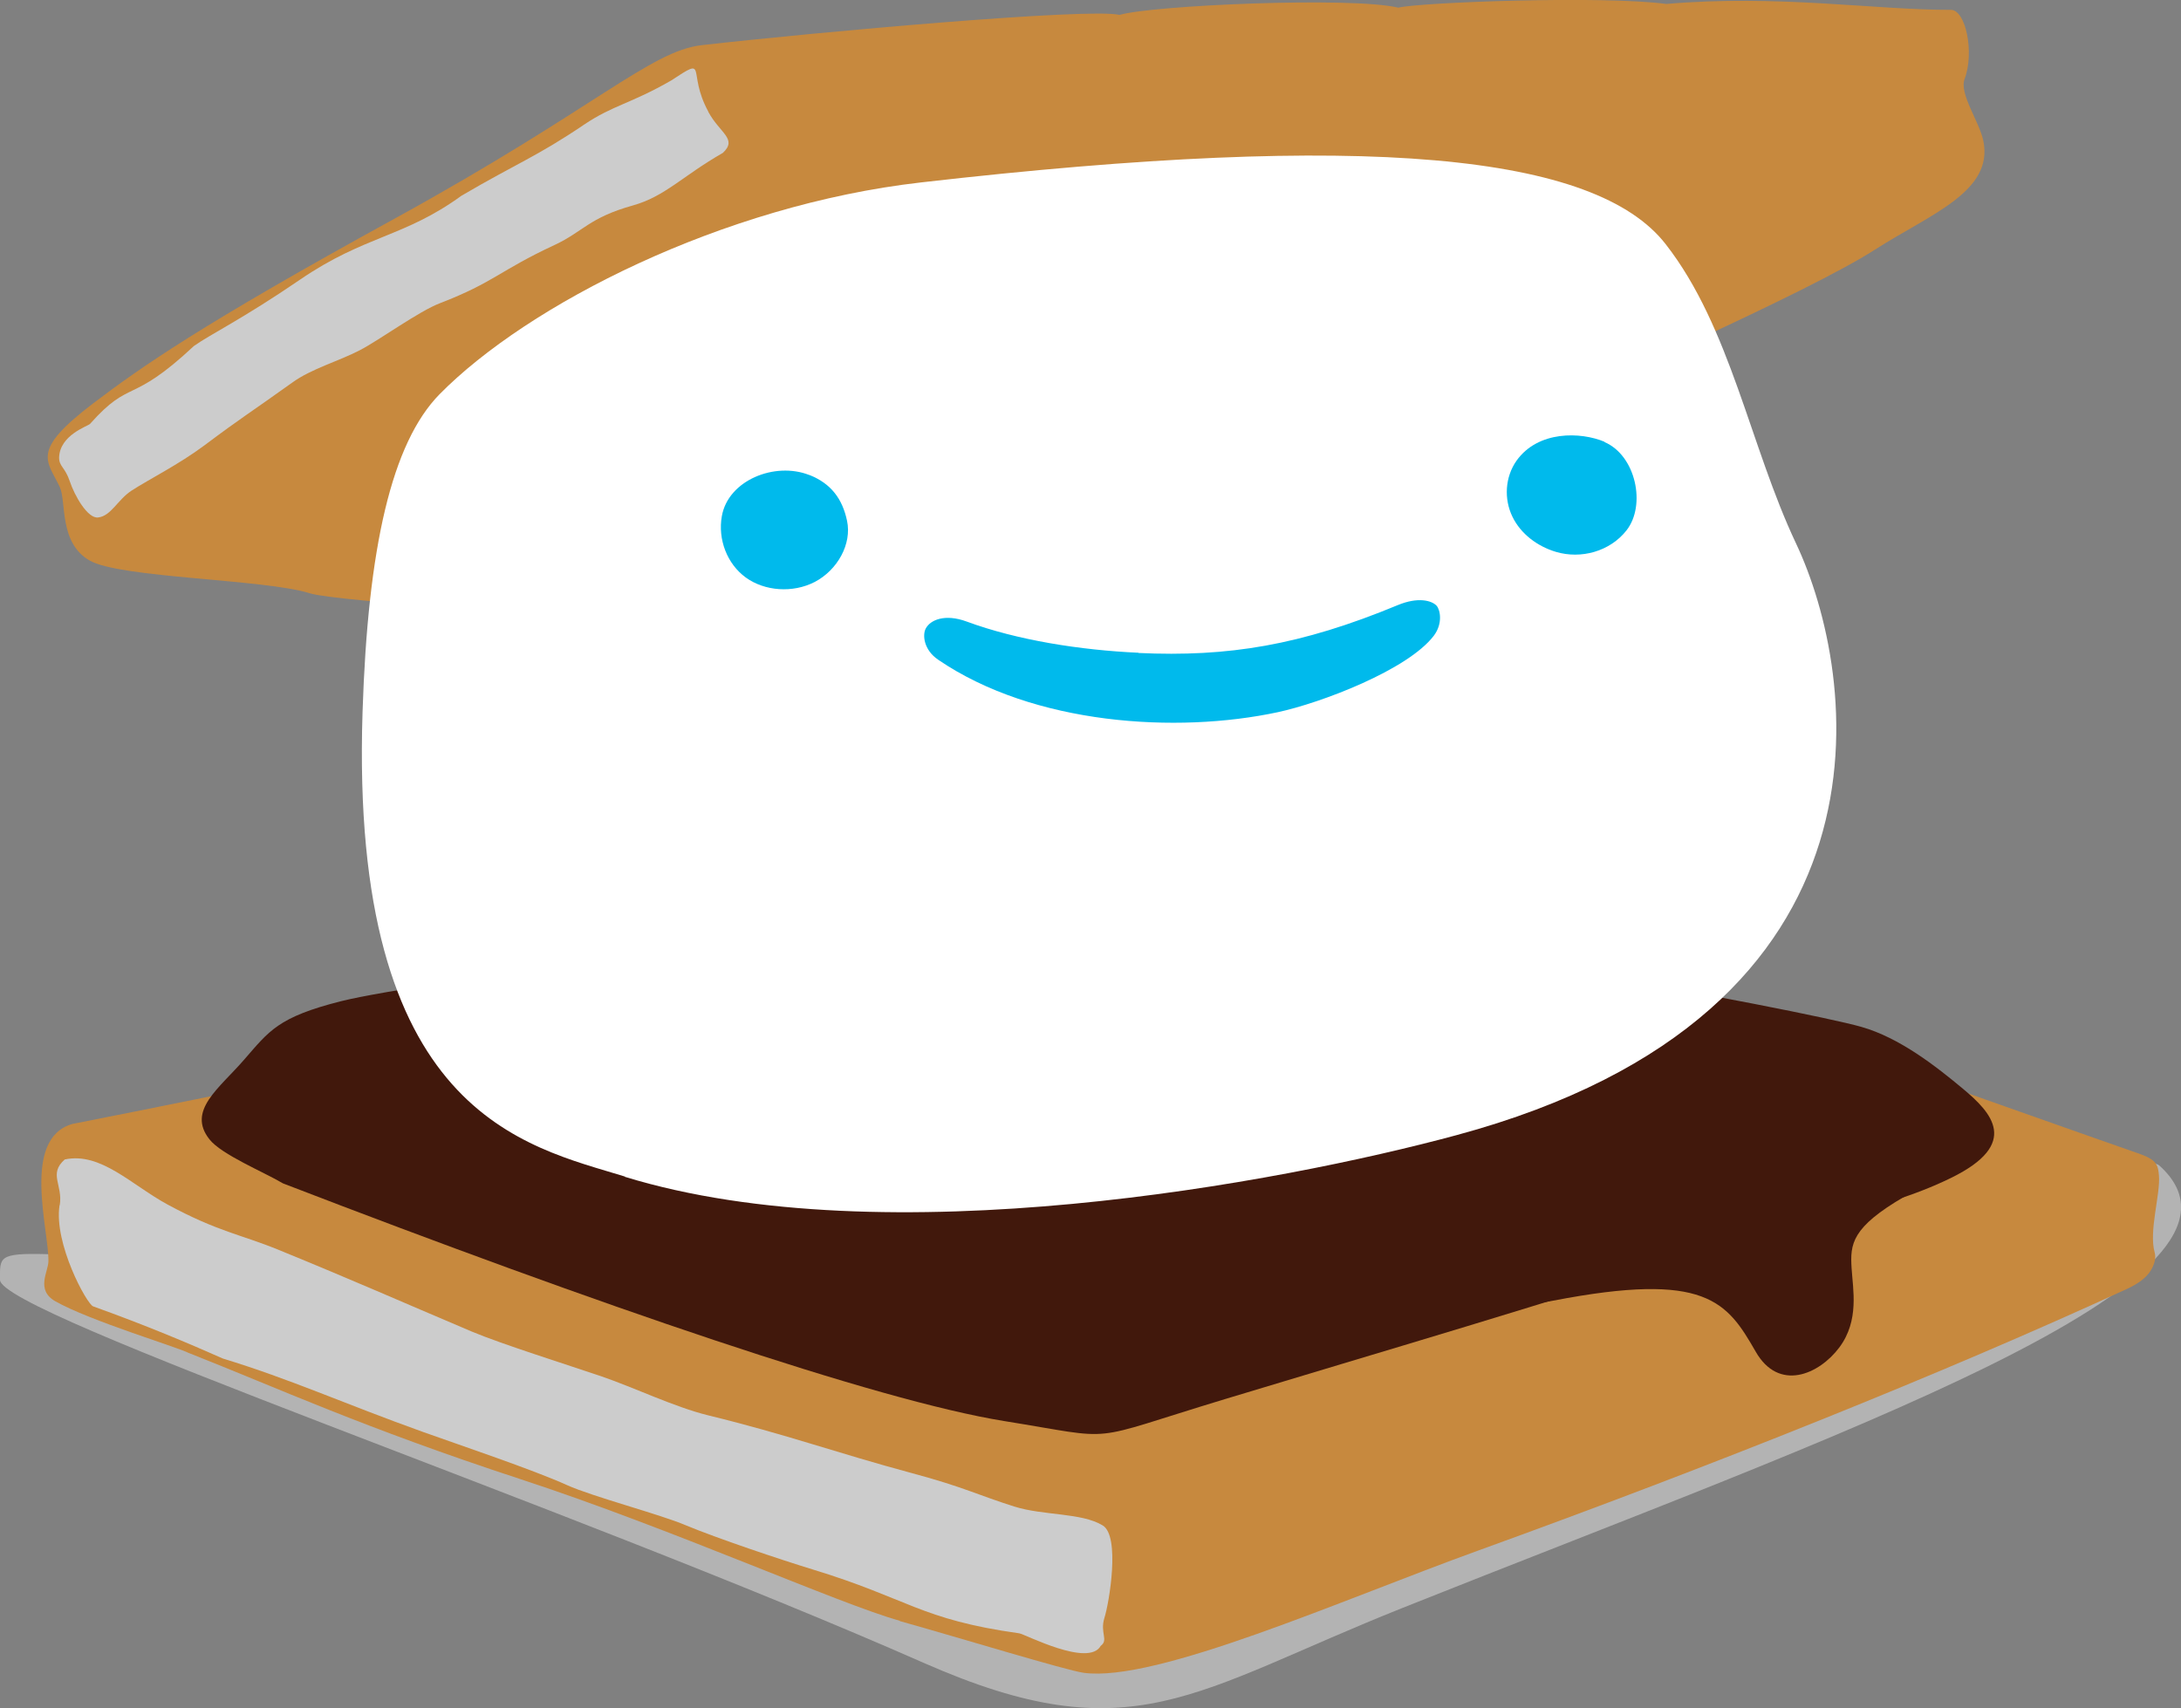 <svg width="60" height="47" viewBox="0 0 60 47" fill="none" xmlns="http://www.w3.org/2000/svg">
<rect x="0" y="0" width="60" height="47" fill="#808080" stroke="none"/>
<g clip-path="url(#clip0_247_31)">
<g style="mix-blend-mode:multiply">
<path d="M59.4 32.063C62.904 35.212 50.476 39.495 38.588 44.237C32.821 46.535 31.158 48.279 25.427 45.757C15.495 41.384 -0 36.153 -0 35.212C-0 33.97 -0.234 34.73 10.94 34.73C22.114 34.73 58.476 31.237 59.4 32.063Z" fill="#B3B3B3"/>
</g>
<path d="M24.749 44.599C26.429 45.07 29.328 45.956 29.808 46.023C31.806 46.3 36.907 44.02 40.658 42.663C47.109 40.328 53.471 37.782 58.518 35.46C58.794 35.333 59.04 35.164 59.166 34.959C59.262 34.802 59.322 34.621 59.274 34.452C59.112 33.873 59.436 32.854 59.394 32.347C59.382 32.214 59.37 32.069 59.262 31.961C59.154 31.852 58.974 31.786 58.806 31.726C56.819 31.038 44.841 26.773 42.014 25.844C39.11 24.89 35.191 24.945 31.758 25.108C30.048 25.186 28.392 25.512 26.729 25.838C18.622 27.43 11.24 29.101 1.992 30.923C0.582 31.327 1.344 33.813 1.332 34.7C1.332 34.983 0.972 35.49 1.524 35.803C2.46 36.334 4.879 37.064 5.185 37.221C7.669 38.199 9.962 39.266 14.301 40.69C18.502 42.065 23.05 44.116 24.755 44.593L24.749 44.599Z" fill="#C7893E"/>
<g style="mix-blend-mode:multiply">
<path d="M1.638 33.161C1.476 34.211 2.389 35.882 2.563 35.942C4.009 36.461 5.197 36.962 6.133 37.378C8.012 37.951 9.41 38.597 11.642 39.399C12.639 39.755 14.667 40.437 15.597 40.859C16.305 41.179 18.154 41.661 18.862 41.963C19.714 42.319 21.472 42.91 22.36 43.181C24.995 43.984 25.319 44.557 28.038 44.937C28.188 44.955 29.946 45.884 30.282 45.281C30.504 45.118 30.252 44.925 30.384 44.509C30.516 44.092 30.822 42.264 30.336 41.969C29.748 41.613 28.71 41.703 27.906 41.45C26.927 41.142 26.513 40.913 25.097 40.533C22.991 39.966 21.658 39.471 19.486 38.941C18.55 38.711 17.445 38.174 16.527 37.861C15.675 37.571 13.815 36.986 12.981 36.636C10.946 35.773 9.77 35.248 7.676 34.392C6.619 33.958 6.013 33.897 4.615 33.143C3.613 32.6 2.773 31.689 1.782 31.9C1.326 32.299 1.734 32.6 1.644 33.155L1.638 33.161Z" fill="#CCCCCC"/>
</g>
<path d="M31.728 25.325C37.081 25.421 49.612 27.798 51.202 28.251C52.264 28.552 53.267 29.343 54.005 29.958C54.785 30.609 55.595 31.466 53.675 32.407C51.658 33.397 49.27 33.644 47.097 34.368C42.987 35.737 37.712 37.276 33.697 38.494C29.754 39.688 30.864 39.616 27.624 39.097C24.119 38.53 16.491 35.912 7.784 32.558C7.28 32.256 6.091 31.768 5.761 31.345C5.137 30.555 6.031 29.946 6.715 29.156C7.406 28.365 7.64 27.985 9.386 27.545C11.516 27.008 24.749 25.198 31.728 25.325Z" fill="#41180C"/>
<path d="M52.396 32.92C50.932 33.77 50.896 34.229 50.938 34.893C50.974 35.484 51.154 36.328 50.602 37.07C50.044 37.818 48.934 38.301 48.298 37.185C47.511 35.816 46.941 34.971 42.728 35.785C39.248 36.455 45.801 34.06 48.022 33.149C50.242 32.244 52.978 32.576 52.396 32.914V32.92Z" fill="#41180C"/>
<path d="M16.683 16.976C15.933 16.964 9.242 16.553 8.528 16.324C7.291 15.932 3.331 15.908 2.472 15.425C1.614 14.943 1.83 13.79 1.644 13.398C1.296 12.662 0.828 12.415 2.568 11.094C3.883 10.099 5.503 8.952 10.88 6.002C16.347 2.998 17.89 1.406 19.3 1.243C22.486 0.881 29.976 0.211 30.798 0.41C31.704 0.145 37.183 -0.097 38.468 0.211C39.038 0.066 44.079 -0.127 45.843 0.109C48.904 -0.157 51.598 0.277 53.669 0.271C54.077 0.271 54.323 1.442 54.047 2.172C53.891 2.582 54.455 3.342 54.563 3.879C54.845 5.272 53.111 5.888 51.586 6.865C49.678 8.09 43.701 10.672 42.489 11.299C41.36 11.89 36.037 15.045 30.654 16.439C25.295 17.826 18.982 17.012 16.671 16.976H16.683Z" fill="#C7893E"/>
<path d="M17.194 32.371C14.475 31.532 9.614 30.67 9.974 19.588C10.118 15.057 10.778 12.186 12.092 10.847C14.511 8.391 19.852 5.647 25.337 5.019C37.633 3.608 43.899 4.241 45.825 6.72C47.608 9.007 48.142 12.27 49.408 14.949C51.106 18.538 52.559 27.859 40.07 31.231C35.209 32.546 24.365 34.579 17.188 32.377L17.194 32.371Z" fill="white"/>
<g style="mix-blend-mode:multiply">
<path d="M19.486 3.071C18.885 1.967 19.51 1.526 18.465 2.214C17.343 2.859 16.869 2.89 16.071 3.427C14.751 4.319 14.246 4.476 12.692 5.387C11.114 6.533 10.04 6.473 8.257 7.692C6.649 8.79 5.803 9.188 5.335 9.519C3.582 11.16 3.6 10.4 2.478 11.661C2.418 11.727 1.644 11.963 1.626 12.59C1.626 12.837 1.788 12.849 1.92 13.242C2.052 13.64 2.412 14.273 2.7 14.237C3.06 14.195 3.234 13.748 3.624 13.495C4.11 13.181 4.921 12.777 5.617 12.258C6.679 11.462 6.877 11.359 8.047 10.521C8.563 10.147 9.32 9.936 9.89 9.64C10.43 9.363 11.522 8.56 12.116 8.337C13.598 7.764 13.742 7.444 15.261 6.738C16.047 6.37 16.203 5.99 17.409 5.653C18.297 5.405 18.771 4.844 19.888 4.205C20.296 3.819 19.804 3.668 19.486 3.077V3.071Z" fill="#CCCCCC"/>
</g>
<path d="M44.139 12.162C45.003 12.53 45.291 13.899 44.745 14.593C44.289 15.172 43.497 15.389 42.806 15.184C42.296 15.033 41.834 14.689 41.606 14.213C41.372 13.73 41.402 13.127 41.72 12.675C42.314 11.842 43.485 11.878 44.145 12.156L44.139 12.162Z" fill="#00BAEC"/>
<path d="M22.264 13.067C22.864 13.302 23.176 13.73 23.302 14.327C23.44 14.967 23.038 15.685 22.414 16.011C21.808 16.324 21.034 16.264 20.518 15.89C20.002 15.516 19.744 14.84 19.858 14.201C20.032 13.211 21.316 12.699 22.258 13.067H22.264Z" fill="#00BAEC"/>
<path d="M31.32 17.965C33.786 18.08 35.785 17.754 38.449 16.65C39.014 16.415 39.392 16.523 39.524 16.668C39.62 16.783 39.698 17.151 39.446 17.489C38.725 18.436 36.331 19.341 35.155 19.594C32.37 20.191 28.439 19.944 25.811 18.152C25.409 17.881 25.373 17.464 25.469 17.29C25.595 17.054 25.997 16.879 26.597 17.102C27.989 17.615 29.724 17.887 31.32 17.959V17.965Z" fill="#00BAEC"/>
</g>
<defs>
<clipPath id="clip0_247_31">
<rect width="60" height="47" fill="white"/>
</clipPath>
</defs>
</svg>
